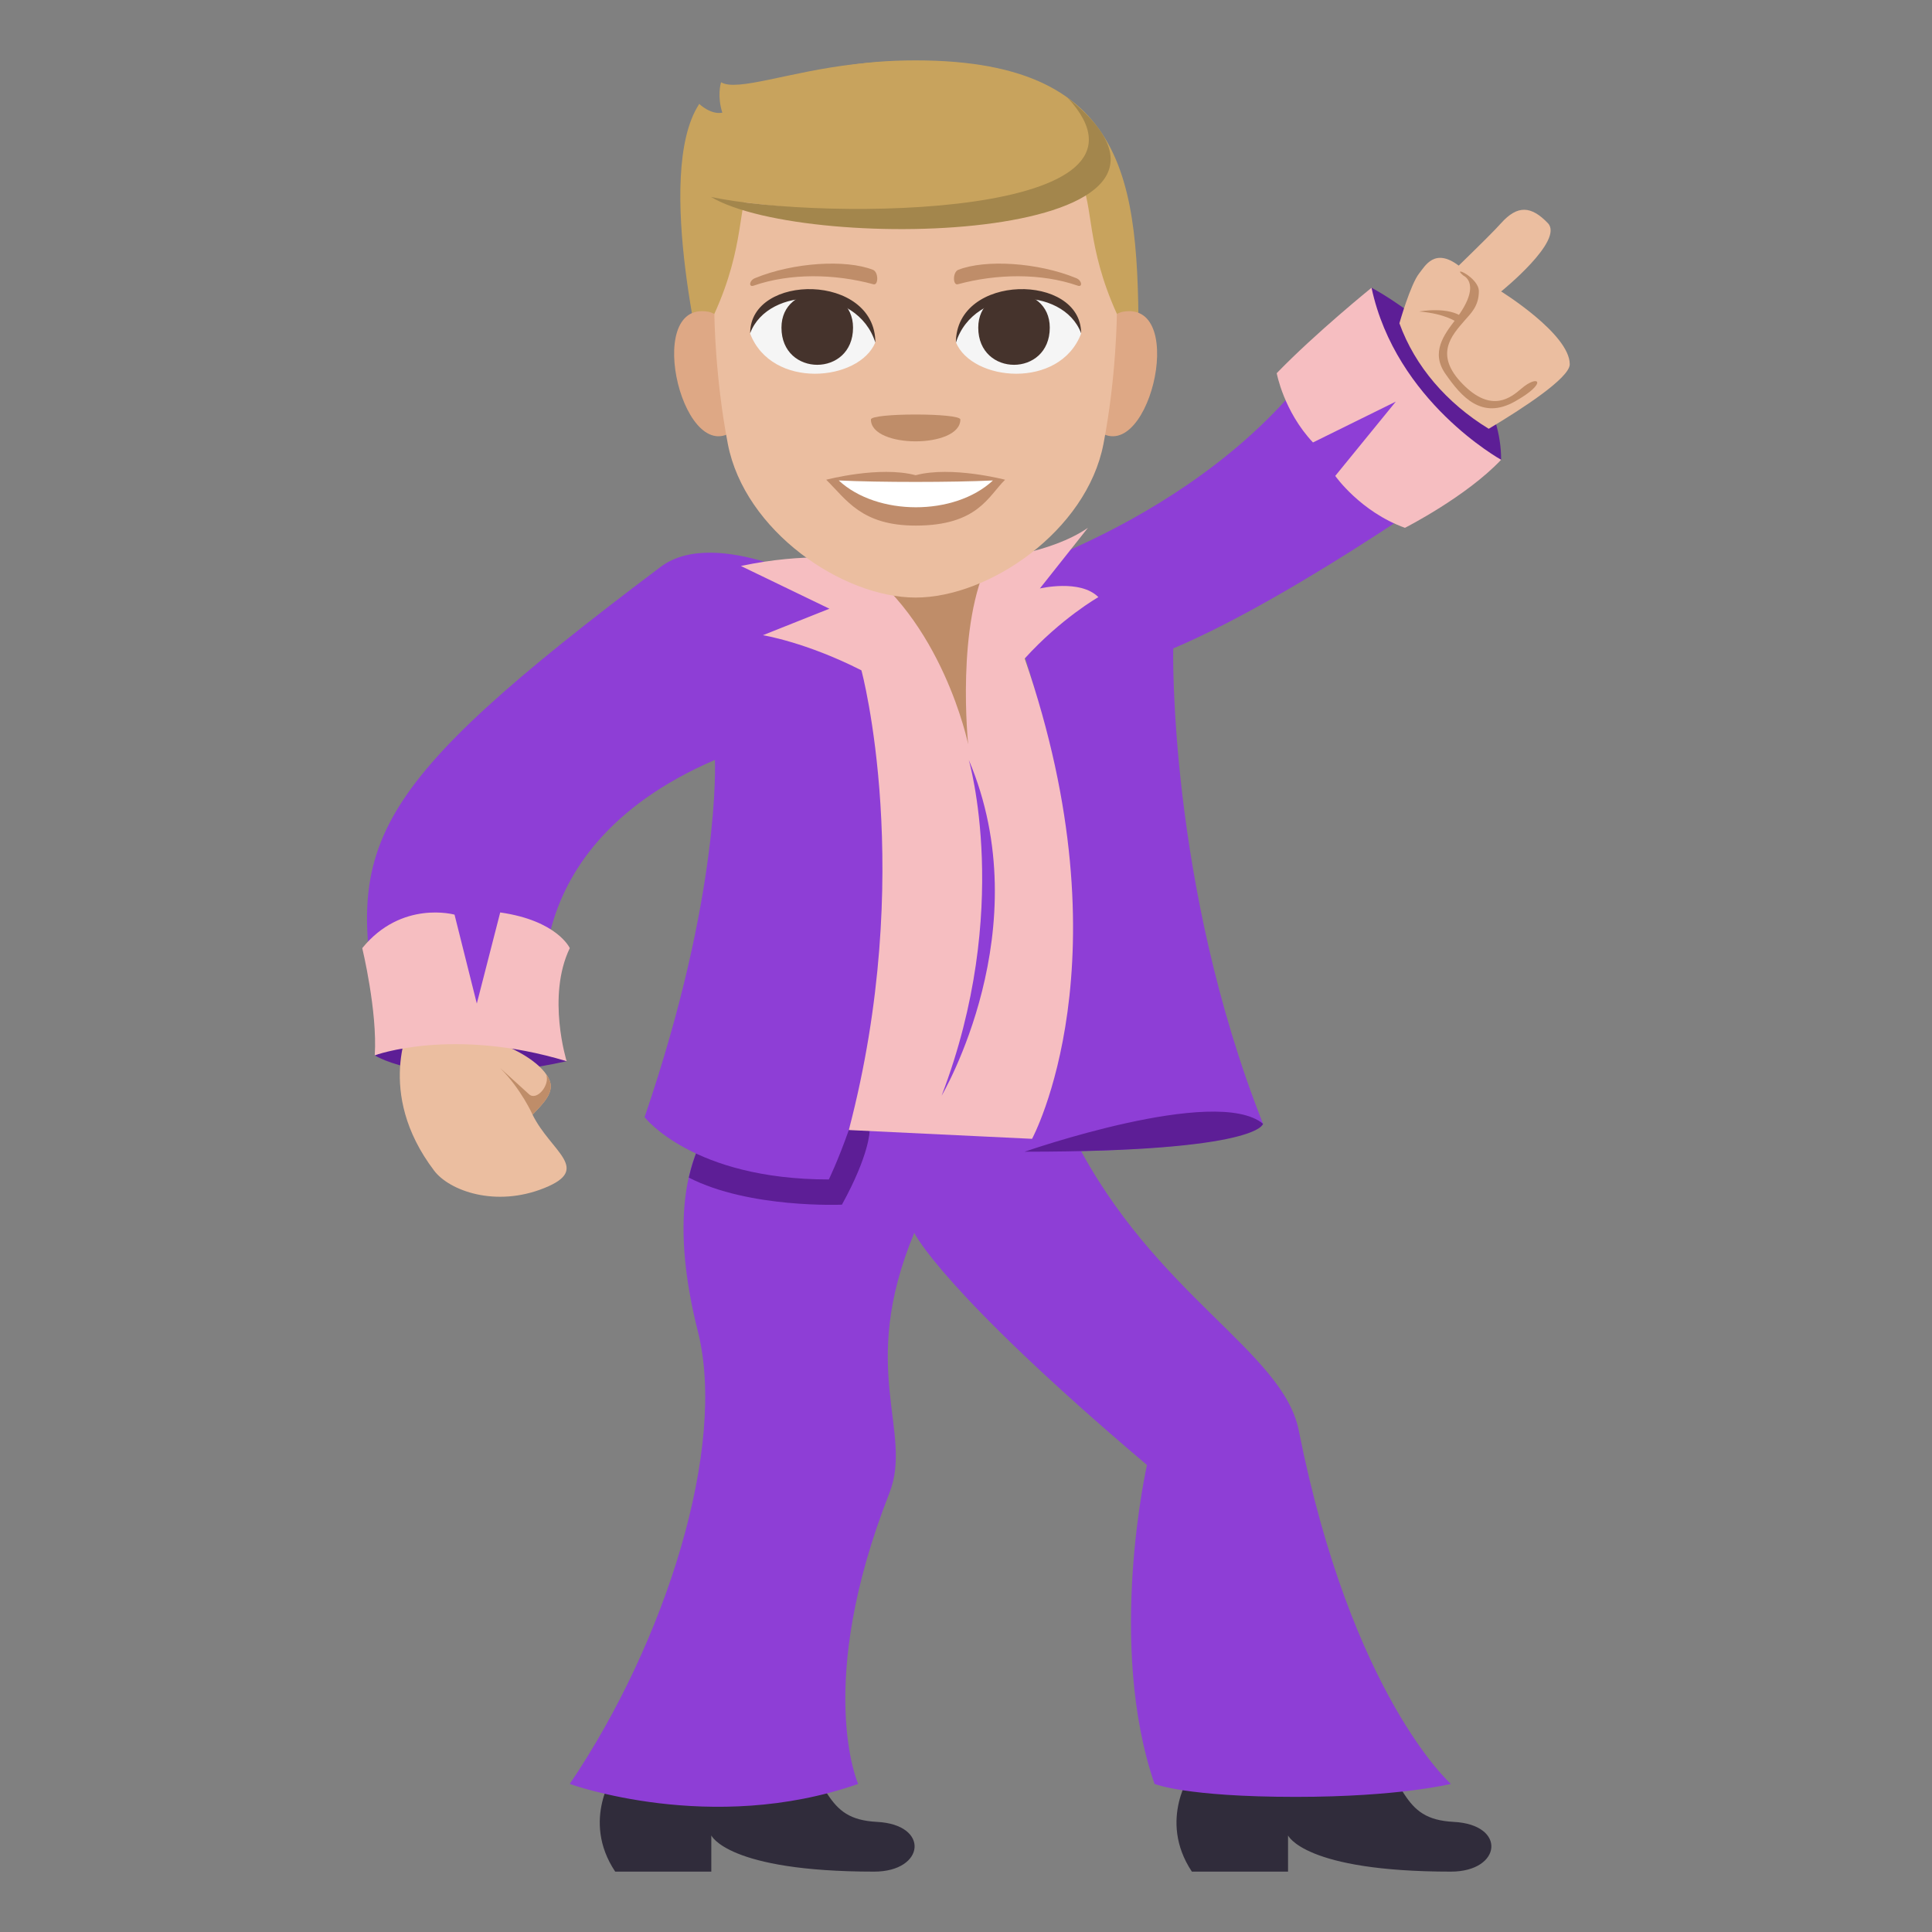 <?xml version="1.0" encoding="utf-8"?>
<!-- Generator: Adobe Illustrator 15.0.0, SVG Export Plug-In . SVG Version: 6.00 Build 0)  -->
<!DOCTYPE svg PUBLIC "-//W3C//DTD SVG 1.1//EN" "http://www.w3.org/Graphics/SVG/1.1/DTD/svg11.dtd">
<svg version="1.1" id="Layer_1" xmlns="http://www.w3.org/2000/svg" xmlns:xlink="http://www.w3.org/1999/xlink" x="0px" y="0px"
	 width="64px" height="64px" viewBox="0 0 64 64" enable-background="new 0 0 64 64" xml:space="preserve">
<rect x="0" y="0" width="64" height="64" fill="#808080" stroke="none"/>
<path fill="#302C3B" d="M20.379,58.699c0,0-1.15,1.574,0,3.301h3.184v-1.2c0,0,0.531,1.2,5.396,1.2c1.68,0,1.855-1.559,0.088-1.648
	c-1.787-0.094-1.523-1.275-3.195-3.301L20.379,58.699z"/>
<path fill="#302C3B" d="M39.482,58.699c0,0-1.146,1.574,0,3.301h3.186v-1.2c0,0,0.531,1.2,5.395,1.2
	c1.682,0,1.859-1.559,0.088-1.648c-1.785-0.094-1.521-1.275-3.191-3.301L39.482,58.699z"/>
<path fill="#8E3ED6" d="M43.023,47.385c-0.527-2.638-4.777-4.471-7.432-9.672c0,0-4.512-1.309-11.145-1.309
	c0,0-2.92,1.398-1.328,7.701c0.969,3.827-1.061,10.284-4.244,14.99c0,0,4.688,1.704,9.553,0c0,0-1.461-3.285,1.035-9.635
	c0.805-2.051-1.061-4.088,0.824-8.619c0,0,0.912,1.926,7.709,7.689c0,0-1.344,5.927,0.25,10.564c0,0,1.018,0.43,4.682,0.43
	c3.43,0,5.135-0.43,5.135-0.43S44.777,56.19,43.023,47.385z"/>
<path fill="#5D1E96" d="M28.807,37.466c-2.348-1.1-3.77-1.19-4.643-0.868c-0.381,0.301-1.033,1.008-1.346,2.412
	c2.006,1.031,5.072,0.896,5.072,0.896C28.809,38.238,28.807,37.466,28.807,37.466z"/>
<path fill="#8E3ED6" d="M33.027,19.133c0,0,8.033-2.301,11.482-8.53c0,0,0.547,2.386,4.615,4.718c0,0-6.016,4.361-10.26,6.16
	c0,0-0.172,7.789,2.975,15.746c0,0-0.287,0.926-7.896,0.926C33.943,38.152,37.869,31.521,33.027,19.133z"/>
<path fill="#8E3ED6" d="M27.455,19.496c0,0-3.732-2.099-5.572-0.716C12,26.211,11.428,28.021,12.596,33.856
	c0,0,2.031-1.407,5.568,0.171c0,0-1.594-5.787,5.518-8.854c0,0,0.215,4.396-2.33,11.835c0,0,1.592,2.063,6.104,2.063
	C27.455,39.07,32.23,29.438,27.455,19.496z"/>
<path fill="#5D1E96" d="M45.434,9.532c0,0,4.293,2.238,4.293,5.698h-2.436c0,0-0.207-1.875-1.279-2.62
	C44.938,11.866,45.434,9.532,45.434,9.532z"/>
<path fill="#F6BEC1" d="M45.434,9.532c0,0-1.846,1.492-3.141,2.83c0,0,0.23,1.262,1.201,2.295l2.744-1.353l-2.006,2.461
	c0,0,0.83,1.188,2.309,1.72c0,0,2.031-1.031,3.186-2.255C49.727,15.23,46.238,13.305,45.434,9.532z"/>
<path fill="#EBBEA0" d="M49.727,9.655c0,0,2.1-1.691,1.547-2.264c-0.553-0.575-1.004-0.604-1.547,0
	C49.51,7.634,49.08,8.06,48.322,8.799c-0.799-0.604-1.113,0.012-1.309,0.256c-0.289,0.361-0.656,1.654-0.656,1.654
	c0.516,1.428,1.57,2.646,2.959,3.495C50.381,13.568,52,12.526,52,12.067C52,11.063,49.727,9.655,49.727,9.655z"/>
<path fill="#BF8D69" d="M47.014,10.319c0,0,0.99-0.186,1.463,0.208l-0.209,0.152C48.268,10.68,47.904,10.393,47.014,10.319z"/>
<path fill="#5D1E96" d="M12.414,34.959c0,0,1.809,1.192,6.357,0.195C18.771,35.154,16.4,33.312,12.414,34.959z"/>
<path fill="#EBBEA0" d="M13.607,33.886c0,0-1.205,2.288,0.775,4.894c0.506,0.667,2.037,1.225,3.648,0.576
	c1.588-0.637,0.215-1.203-0.389-2.432c0.377-0.395,0.746-0.754,0.549-1.174c-0.301-0.634-1.336-1.059-1.336-1.059
	S17.389,33.602,13.607,33.886z"/>
<path fill="#BF8D69" d="M18.191,35.75c-0.025-0.057-0.064-0.107-0.1-0.16c0.141,0.342-0.307,0.899-0.57,0.655
	c-0.408-0.374-0.951-0.862-0.951-0.862c0.695,0.693,1.072,1.541,1.072,1.541C18.02,36.529,18.389,36.17,18.191,35.75z"/>
<path fill="#F6BEC1" d="M12,31.408c0,0,0.508,2.1,0.414,3.551c0,0,2.574-0.95,6.357,0.195c0,0-0.668-2.143,0.104-3.746
	c0,0-0.412-0.912-2.305-1.182l-0.775,3.018l-0.738-2.945C15.057,30.299,13.303,29.807,12,31.408z"/>
<path fill="#BF8D69" d="M50.395,12.875c-0.336,0.287-0.977,0.829-1.939-0.15c-0.963-0.98-0.369-1.611,0.074-2.122
	c0.18-0.21,0.459-0.453,0.459-0.955c0-0.46-0.945-0.879-0.508-0.515c0,0,0.645,0.266-0.277,1.47
	c-0.373,0.488-0.814,1.074-0.324,1.778c0.531,0.765,1.203,1.54,2.307,0.916C51.293,12.676,50.973,12.378,50.395,12.875z"/>
<polygon fill="#BF8D69" points="33.027,18.78 28.178,18.78 32.092,24.771 "/>
<path fill="#F6BEC1" d="M36.385,19.781c-0.6-0.605-1.938-0.287-1.938-0.287l1.592-2.009c-1.248,0.861-3.256,1.035-3.256,1.035
	c-1.129,2.145-0.711,6.135-0.711,6.135s-0.854-4.165-3.859-6.135c0,0-1.523-0.229-3.67,0.229l2.932,1.415l-2.203,0.878
	c0,0,1.42,0.226,3.264,1.164c0.002,0.004,1.814,6.723-0.418,15.228l6.07,0.291c0,0,3.213-5.911-0.244-15.91
	C35.158,20.477,36.385,19.781,36.385,19.781z"/>
<path fill="#5D1E96" d="M33.943,38.152c0,0,6.34-2.213,7.896-0.926C41.84,37.227,41.756,38.152,33.943,38.152z"/>
<path fill="#8E3ED6" d="M32.092,25.173c0,0,1.453,4.972-0.9,11.124C31.191,36.297,34.467,30.77,32.092,25.173z"/>
<path fill="#C8A35D" d="M35.51,4.044c-4.77-3.996-10.574-0.677-11.625-1.32c0,0-0.002,0.008-0.002,0.011
	c-0.01,0.034-0.129,0.455,0.045,0.998c-0.395,0.073-0.766-0.293-0.766-0.293s-0.004,0.007-0.008,0.018
	c-1.516,2.338,0.236,9.175,0.236,9.175l0,0l0,0C23.391,12.632,38.912,6.893,35.51,4.044z"/>
<path fill="#C8A35D" d="M30.332,2c-7.385,0-7.387,4.447-7.387,10.009h14.773C37.719,6.447,37.717,2,30.332,2z"/>
<path fill="#DEA885" d="M24.412,14.171c0.799-0.745,0.072-3.67-0.959-3.846C21.248,9.948,22.686,15.779,24.412,14.171z"/>
<path fill="#DEA885" d="M36.252,14.171c-0.801-0.745-0.074-3.67,0.957-3.846C39.414,9.948,37.979,15.778,36.252,14.171z"/>
<path fill="#EBBEA0" d="M30.332,4.966c-7.717,0-4.607,0.895-6.668,5.431c0,0,0.016,2.08,0.447,4.312
	c0.557,2.877,3.791,5.086,6.221,5.086s5.664-2.209,6.221-5.086c0.432-2.231,0.445-4.312,0.445-4.312
	C34.938,5.86,38.047,4.966,30.332,4.966z"/>
<path fill="#F5F5F5" d="M35.813,11.052c-0.713,1.86-3.615,1.587-4.148,0.286C32.068,9.247,35.42,9.068,35.813,11.052z"/>
<path fill="#45332C" d="M32.406,10.854c0,1.641,2.369,1.641,2.369,0C34.775,9.33,32.406,9.33,32.406,10.854z"/>
<path fill="#45332C" d="M35.813,11.038c0-1.997-4.148-1.997-4.148,0.315C32.258,9.456,35.221,9.456,35.813,11.038z"/>
<path fill="#F5F5F5" d="M24.85,11.052c0.715,1.86,3.617,1.587,4.148,0.286C28.594,9.247,25.242,9.068,24.85,11.052z"/>
<path fill="#45332C" d="M28.258,10.854c0,1.641-2.371,1.641-2.371,0C25.887,9.33,28.258,9.33,28.258,10.854z"/>
<path fill="#45332C" d="M24.85,11.038c0-1.997,4.148-1.997,4.148,0.314C28.406,9.456,25.443,9.456,24.85,11.038z"/>
<path fill="#BF8C6B" d="M30.332,15.742c-1.195-0.317-2.963,0.15-2.963,0.15c0.674,0.661,1.168,1.519,2.963,1.519
	c2.057,0,2.406-0.974,2.963-1.519C33.295,15.893,31.523,15.425,30.332,15.742z"/>
<path fill="#FFFFFF" d="M27.785,15.916c1.27,1.18,3.832,1.188,5.107,0C31.541,15.98,29.146,15.981,27.785,15.916z"/>
<path fill="#BF8D69" d="M35.654,9.215c-1.273-0.525-3.016-0.628-3.91-0.277c-0.189,0.073-0.184,0.526-0.016,0.479
	c1.281-0.349,2.76-0.376,3.975,0.047C35.865,9.521,35.846,9.293,35.654,9.215z"/>
<path fill="#BF8D69" d="M25.008,9.215c1.273-0.525,3.016-0.628,3.91-0.277c0.189,0.073,0.184,0.526,0.016,0.479
	c-1.281-0.349-2.758-0.376-3.973,0.047C24.797,9.521,24.816,9.293,25.008,9.215z"/>
<path fill="#C8A35D" d="M36.23,4.284c2.752,3.777-10.021,2.792-12.678,2.241C23.553,6.525,27.455,1.198,36.23,4.284z"/>
<path fill="#A3864C" d="M23.553,6.525c3.816,0.804,15.482,0.691,11.811-3.291C41.35,8.015,26.783,8.44,23.553,6.525z"/>
<path fill="#BF8D69" d="M31.813,13.897c0,0.964-2.963,0.964-2.963,0C28.85,13.676,31.813,13.676,31.813,13.897z"/>
</svg>
